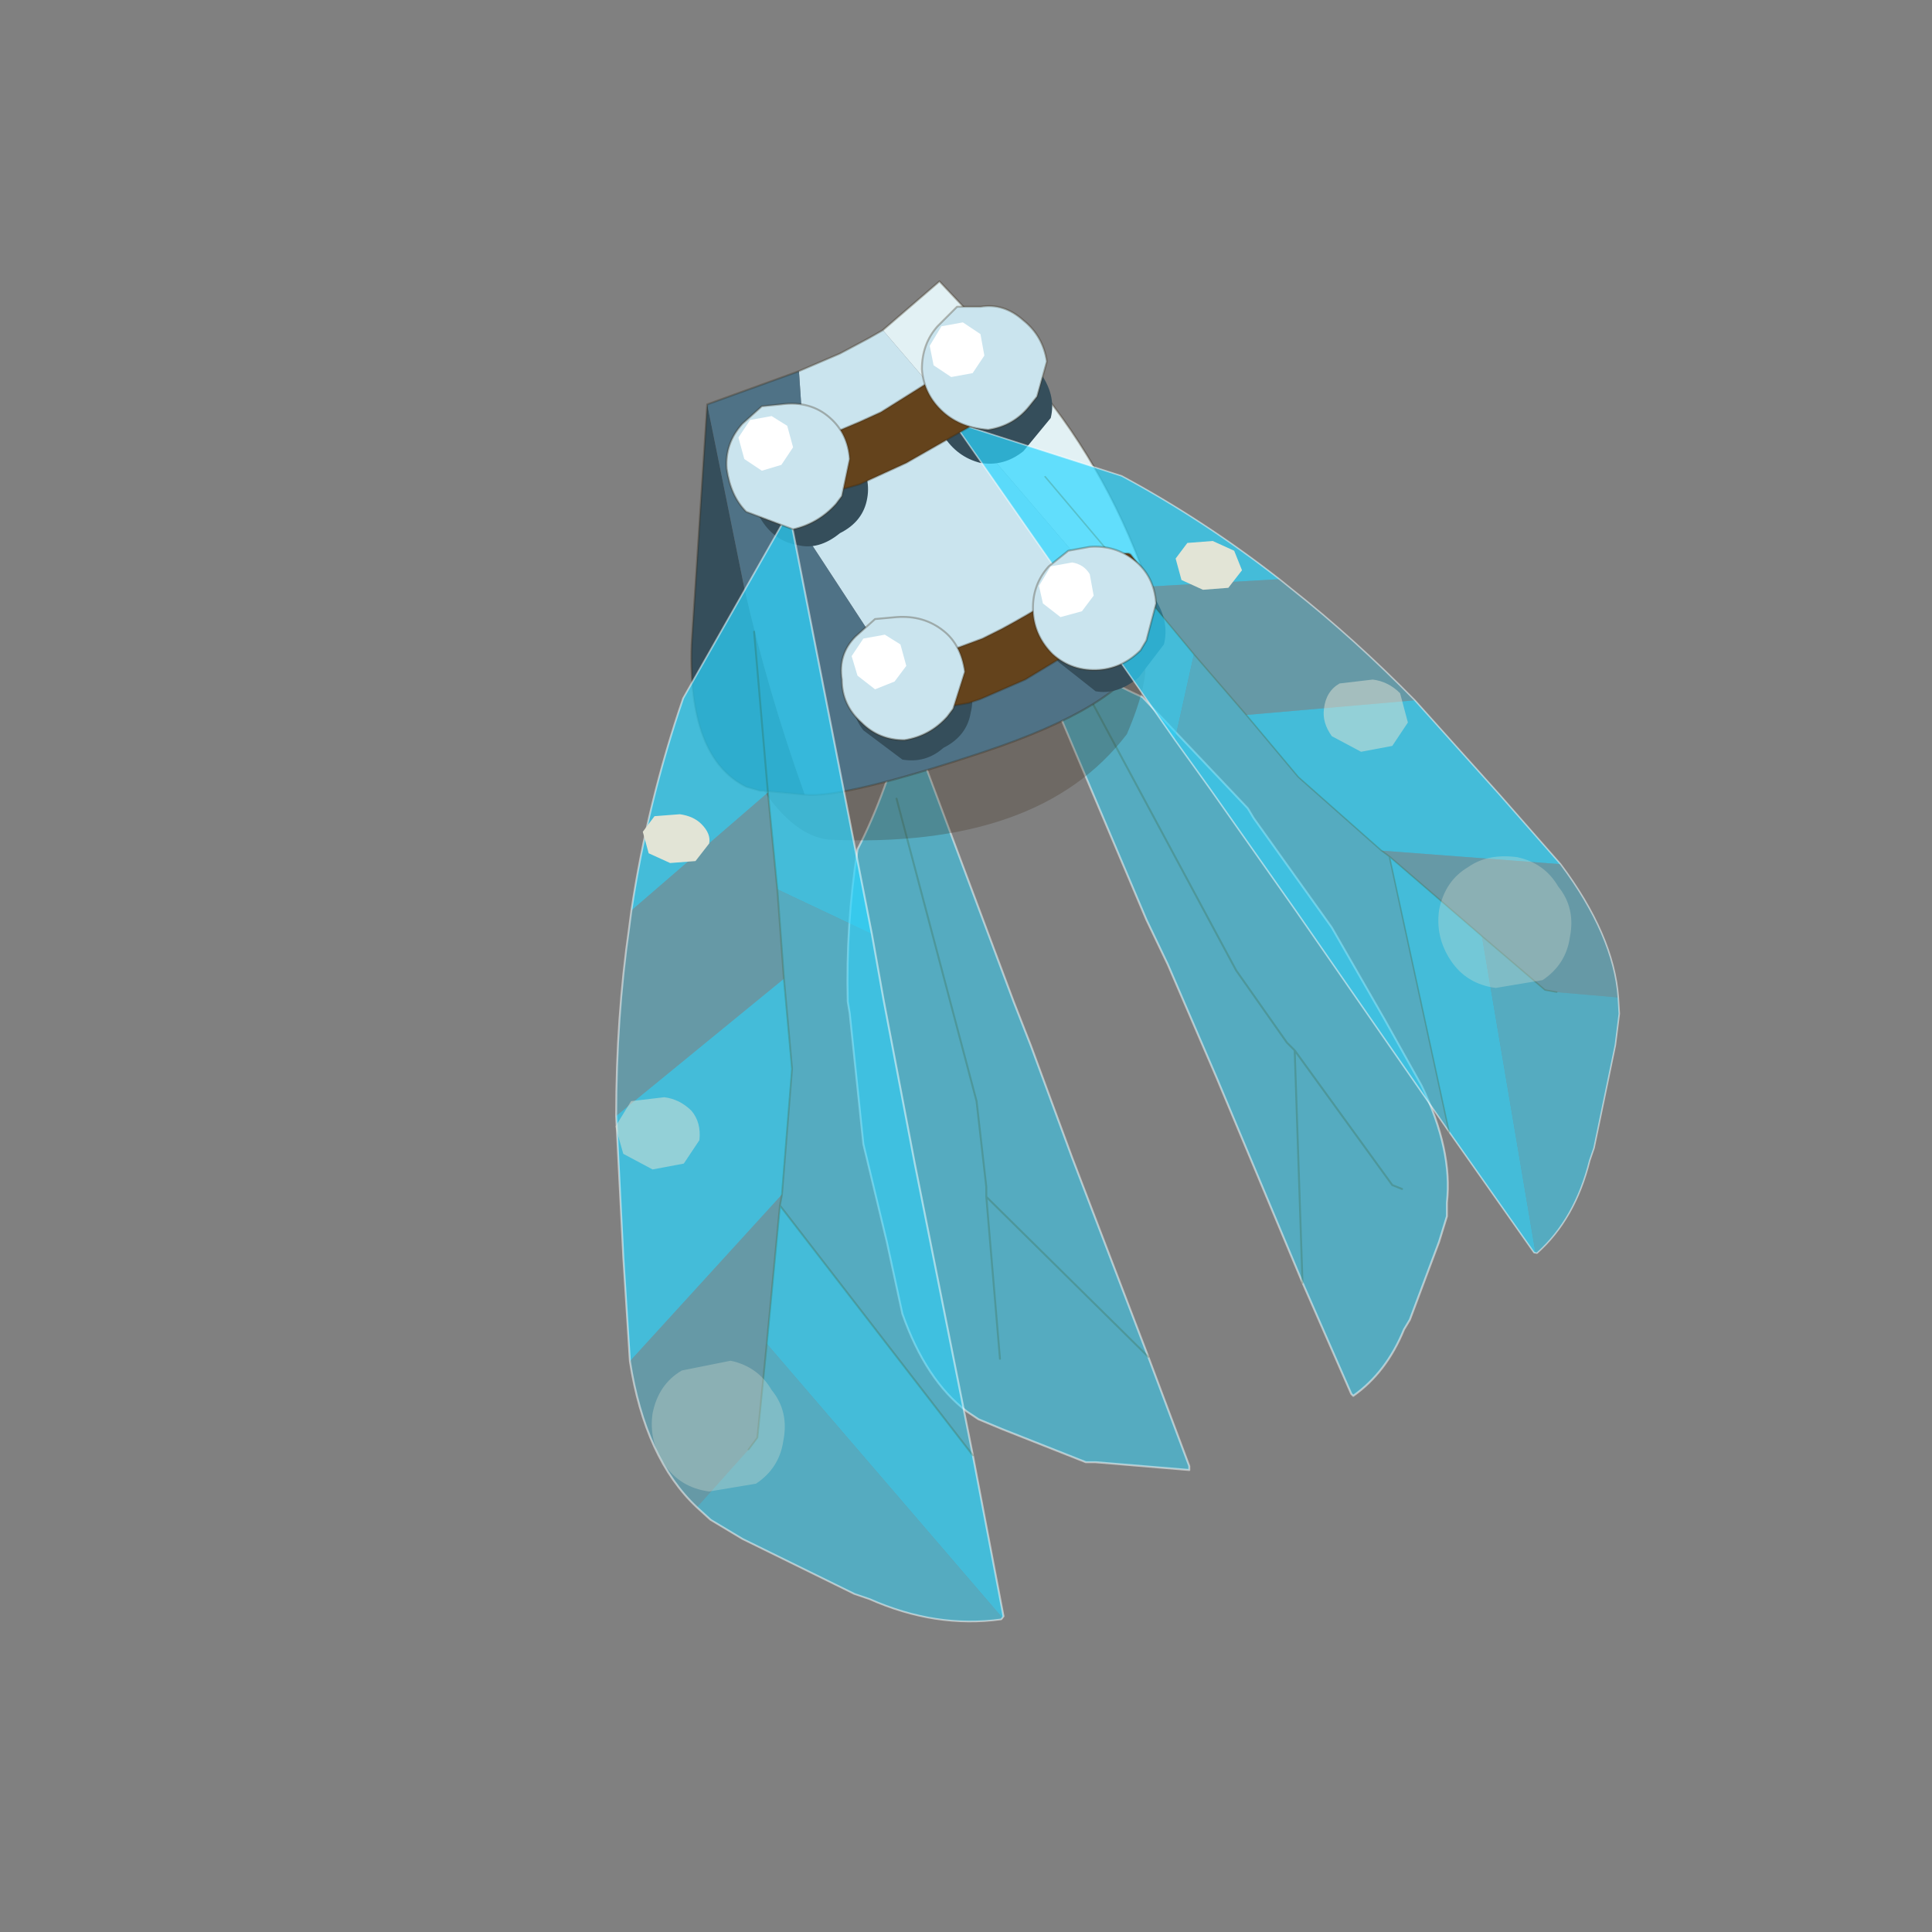<?xml version="1.0" encoding="UTF-8" standalone="no"?>
<svg xmlns:xlink="http://www.w3.org/1999/xlink" height="440.0px" width="440.0px" xmlns="http://www.w3.org/2000/svg">
  <rect width="100%" height="100%" fill="#808080" stroke="none"/>
  <g transform="matrix(10.0, 0.0, 0.0, 10.0, 0.0, 0.0)">
    <use height="44.0" transform="matrix(0.909, 0.0, 0.0, 0.909, 2.0, 2.0)" width="44.0" xlink:href="#sprite0"/>
  </g>
  <defs>
    <g id="sprite0" transform="matrix(1.0, 0.0, 0.0, 1.0, 0.0, 0.0)">
      <use height="44.0" transform="matrix(1.0, 0.0, 0.0, 1.0, 0.0, 0.0)" width="44.0" xlink:href="#shape0"/>
      <use height="35.1" transform="matrix(0.978, 0.0, 0.0, 0.978, 3.0, 4.85)" width="38.85" xlink:href="#sprite1"/>
    </g>
    <g id="shape0" transform="matrix(1.0, 0.0, 0.0, 1.0, 0.0, 0.0)">
      <path d="M44.0 44.0 L0.0 44.0 0.0 0.0 44.0 0.0 44.0 44.0" fill="#43adca" fill-opacity="0.0" fill-rule="evenodd" stroke="none"/>
    </g>
    <g id="sprite1" transform="matrix(1.0, 0.0, 0.0, 1.0, 0.0, 0.0)">
      <use height="21.75" transform="matrix(1.0, 0.0, 0.0, 1.0, 16.4, 8.8)" width="15.4" xlink:href="#sprite2"/>
      <use height="35.1" transform="matrix(1.0, 0.0, 0.0, 1.0, 0.0, 0.0)" width="38.85" xlink:href="#sprite4"/>
    </g>
    <g id="sprite2" transform="matrix(1.0, 0.0, 0.0, 1.0, 3.25, 9.9)">
      <use height="21.75" transform="matrix(-1.0, 0.0, 0.0, 1.0, 12.15, -9.9)" width="15.4" xlink:href="#sprite3"/>
    </g>
    <g id="sprite3" transform="matrix(1.0, 0.0, 0.0, 1.0, 12.15, 9.9)">
      <use height="21.75" transform="matrix(1.0, 0.0, 0.0, 1.0, -12.15, -9.9)" width="15.4" xlink:href="#shape1"/>
    </g>
    <g id="shape1" transform="matrix(1.0, 0.0, 0.0, 1.0, 12.15, 9.9)">
      <path d="M-2.75 -8.4 L-6.7 -1.05 -8.0 0.8 -8.2 1.0 -10.7 4.45 -10.95 4.55 -10.7 4.45 -8.2 1.0 -8.0 0.8 -6.7 -1.05 -2.75 -8.4 M-8.4 6.95 L-9.65 9.8 -9.7 9.85 Q-10.55 9.25 -11.0 8.15 L-11.15 7.9 -11.9 5.9 -12.1 5.25 -12.1 4.9 Q-12.25 3.55 -11.45 1.9 L-10.5 0.2 -9.15 -2.15 -7.15 -4.95 -7.0 -5.2 -4.3 -8.05 Q-2.85 -8.7 -1.2 -9.9 L-4.4 -2.35 -4.95 -1.2 -6.2 1.7 -8.4 6.95 -8.2 1.0 -8.4 6.95" fill="#2bd5ff" fill-opacity="0.502" fill-rule="evenodd" stroke="none"/>
      <path d="M-8.4 6.95 L-6.2 1.7 -4.95 -1.2 -4.4 -2.35 -1.2 -9.9 Q-2.85 -8.7 -4.3 -8.05 L-7.0 -5.2 -7.15 -4.95 -9.15 -2.15 -10.5 0.2 -11.45 1.9 Q-12.25 3.55 -12.1 4.9 L-12.1 5.25 -11.9 5.9 -11.15 7.9 -11.0 8.15 Q-10.55 9.25 -9.7 9.85 L-9.65 9.8 -8.4 6.95" fill="none" stroke="#ffffff" stroke-linecap="round" stroke-linejoin="round" stroke-opacity="0.502" stroke-width="0.05"/>
      <path d="M-10.95 4.55 L-10.7 4.45 -8.2 1.0 -8.0 0.8 -6.7 -1.05 -2.75 -8.4 M-8.4 6.95 L-8.2 1.0" fill="none" stroke="#2d4806" stroke-linecap="round" stroke-linejoin="round" stroke-opacity="0.2" stroke-width="0.05"/>
      <path d="M3.25 -0.25 L3.2 0.05 2.85 3.4 2.25 5.9 1.85 7.75 Q1.25 9.45 0.2 10.25 L-0.1 10.45 -0.7 10.7 -2.85 11.55 -3.1 11.55 -5.5 11.75 -5.5 11.65 -4.45 8.85 -2.5 3.75 -1.45 0.9 -1.0 -0.25 1.75 -7.6 Q2.25 -5.6 3.0 -4.15 3.3 -2.2 3.25 -0.25 M-0.3 4.75 L-0.65 8.9 -0.3 4.75 -4.45 8.85 -0.3 4.75 -0.3 4.5 -0.05 2.3 2.0 -5.45 -0.05 2.3 -0.3 4.5 -0.3 4.75" fill="#2bd5ff" fill-opacity="0.502" fill-rule="evenodd" stroke="none"/>
      <path d="M3.25 -0.25 L3.2 0.05 2.85 3.4 2.25 5.9 1.85 7.75 Q1.25 9.45 0.2 10.25 L-0.1 10.45 -0.7 10.7 -2.85 11.55 -3.1 11.55 -5.5 11.75 -5.5 11.65 -4.45 8.85 -2.5 3.75 -1.45 0.9 -1.0 -0.25 1.75 -7.6 Q2.25 -5.6 3.0 -4.15 3.3 -2.2 3.25 -0.25" fill="none" stroke="#ffffff" stroke-linecap="round" stroke-linejoin="round" stroke-opacity="0.502" stroke-width="0.05"/>
      <path d="M-4.45 8.85 L-0.3 4.75 -0.3 4.5 -0.05 2.3 2.0 -5.45 M-0.65 8.9 L-0.3 4.75" fill="none" stroke="#2d4806" stroke-linecap="round" stroke-linejoin="round" stroke-opacity="0.2" stroke-width="0.05"/>
    </g>
    <g id="sprite4" transform="matrix(1.0, 0.0, 0.0, 1.0, 13.35, 0.1)">
      <use height="35.1" transform="matrix(-1.0, 0.0, 0.0, 1.0, 25.5, -0.1)" width="38.85" xlink:href="#sprite5"/>
    </g>
    <g id="sprite5" transform="matrix(1.0, 0.0, 0.0, 1.0, 25.5, 0.1)">
      <use height="14.3" transform="matrix(1.0, 0.0, 0.0, 1.0, -11.2, -0.1)" width="12.15" xlink:href="#shape2"/>
      <use height="24.8" transform="matrix(-0.754, 0.137, 0.16, 0.72, -5.75, 3.5)" width="26.2" xlink:href="#sprite6"/>
      <use height="24.8" transform="matrix(0.568, 0.759, -0.794, 0.376, -1.55, 5.8)" width="26.2" xlink:href="#sprite6"/>
      <use height="30.45" transform="matrix(1.0, 0.0, 0.0, 1.0, -21.6, 0.5)" width="24.5" xlink:href="#shape4"/>
    </g>
    <g id="shape2" transform="matrix(1.0, 0.0, 0.0, 1.0, 11.2, 0.1)">
      <path d="M-10.65 9.45 Q-10.8 10.1 -10.2 11.5 -7.95 14.45 -2.55 14.2 -1.7 14.1 -0.9 12.95 L-1.95 13.05 Q-2.95 13.15 -6.55 11.95 -10.0 10.8 -10.65 9.45" fill="#382510" fill-opacity="0.251" fill-rule="evenodd" stroke="none"/>
      <path d="M-3.95 1.15 L-5.4 -0.1 -7.85 2.5 Q-9.8 4.85 -10.8 7.85 L-9.3 7.4 -3.95 1.15" fill="#e2f1f4" fill-rule="evenodd" stroke="none"/>
      <path d="M-1.8 2.2 L-2.85 1.75 -3.6 1.35 -3.95 1.15 -9.3 7.4 -10.8 7.85 Q-9.45 9.1 -8.3 9.65 L-7.85 9.9 -7.75 10.0 -5.75 10.4 -4.65 10.5 -2.1 6.6 -1.8 2.2" fill="#cae4ee" fill-rule="evenodd" stroke="none"/>
      <path d="M-10.8 7.85 L-11.05 8.6 -10.65 9.35 -10.65 9.45 Q-10.0 10.8 -6.55 11.95 -2.95 13.15 -1.95 13.05 -1.0 10.4 -0.4 7.75 L0.55 3.05 -1.8 2.2 -2.1 6.6 -4.65 10.5 -5.75 10.4 -7.75 10.0 -7.85 9.9 -8.3 9.65 Q-9.45 9.1 -10.8 7.85" fill="#4f7286" fill-rule="evenodd" stroke="none"/>
      <path d="M-0.9 12.95 L-0.8 12.95 -0.45 12.85 Q1.05 12.1 0.95 9.2 L0.55 3.05 -0.4 7.75 Q-1.0 10.4 -1.95 13.05 L-0.9 12.95" fill="#354e5b" fill-rule="evenodd" stroke="none"/>
      <path d="M-1.8 2.2 L-2.85 1.75 -3.6 1.35 -3.95 1.15 -5.4 -0.1 -7.85 2.5 Q-9.8 4.85 -10.8 7.85 L-11.05 8.6 -10.65 9.35 -10.65 9.45 M-0.9 12.95 L-0.8 12.95 -0.45 12.85 Q1.05 12.1 0.95 9.2 L0.55 3.05 -1.8 2.2 M-1.95 13.05 Q-2.95 13.15 -6.55 11.95 -10.0 10.8 -10.65 9.45 M-0.9 12.95 L-1.95 13.05" fill="none" stroke="#382510" stroke-linecap="round" stroke-linejoin="round" stroke-opacity="0.302" stroke-width="0.05"/>
      <path d="M-7.05 1.55 L-7.95 2.2 Q-8.4 2.8 -8.25 3.4 L-7.55 4.25 Q-7.05 4.65 -6.45 4.55 -5.85 4.4 -5.5 3.85 -5.15 3.35 -5.25 2.8 -5.4 2.2 -5.9 1.8 -6.45 1.4 -7.05 1.55 M-9.95 7.4 Q-10.5 7.5 -10.9 8.0 -11.3 8.6 -11.15 9.2 L-10.5 10.05 Q-9.95 10.5 -9.4 10.4 L-8.45 9.65 Q-8.05 9.2 -8.15 8.6 -8.3 8.0 -8.85 7.6 L-9.95 7.4 M-3.55 5.45 Q-3.45 6.05 -2.85 6.35 -2.3 6.8 -1.75 6.65 -1.15 6.55 -0.8 5.95 -0.45 5.5 -0.55 4.9 -0.65 4.35 -1.2 3.85 L-2.35 3.65 Q-2.9 3.8 -3.25 4.25 -3.65 4.9 -3.55 5.45 M-5.95 9.75 Q-6.35 10.35 -6.2 10.95 -6.1 11.55 -5.5 11.85 -5.05 12.25 -4.45 12.15 L-3.45 11.4 Q-3.1 10.95 -3.2 10.35 -3.35 9.75 -3.9 9.3 L-5.0 9.15 -5.95 9.75" fill="#354e5b" fill-rule="evenodd" stroke="none"/>
    </g>
    <g id="sprite6" transform="matrix(1.0, 0.0, 0.0, 1.0, 0.0, 0.0)">
      <use height="24.8" transform="matrix(1.0, 0.0, 0.0, 1.0, 0.0, 0.0)" width="26.2" xlink:href="#shape3"/>
    </g>
    <g id="shape3" transform="matrix(1.0, 0.0, 0.0, 1.0, 0.0, 0.0)">
      <path d="M25.05 24.8 L25.0 24.8 25.05 24.8" fill="#ffd52b" fill-opacity="0.502" fill-rule="evenodd" stroke="none"/>
      <path d="M25.1 24.8 L25.05 24.8 25.1 24.8" fill="#ffd52b" fill-opacity="0.702" fill-rule="evenodd" stroke="none"/>
      <path d="M17.1 6.65 L11.7 8.2 9.55 6.45 7.25 4.5 11.8 3.35 12.25 3.6 Q14.65 4.9 17.1 6.65 M17.1 12.0 L23.05 11.35 Q25.3 13.45 25.9 15.55 L23.85 15.75 23.45 15.75 21.0 14.3 17.4 12.15 17.1 12.0" fill="#2bd5ff" fill-opacity="0.302" fill-rule="evenodd" stroke="none"/>
      <path d="M17.1 6.65 L20.55 9.35 23.05 11.35 17.1 12.0 13.85 10.0 11.7 8.2 17.1 6.65 M25.0 24.8 L21.35 21.2 17.4 12.15 21.0 14.3 25.05 24.8 25.0 24.8 M9.55 9.5 L0.0 0.0 5.9 0.8 Q8.9 1.8 11.8 3.35 L7.25 4.5 3.4 1.3 7.25 4.5 9.55 6.45 9.55 9.5" fill="#2bd5ff" fill-opacity="0.702" fill-rule="evenodd" stroke="none"/>
      <path d="M11.7 8.2 L13.85 10.0 17.1 12.0 17.4 12.15 21.35 21.2 14.75 14.6 11.05 10.95 9.55 9.5 9.55 6.45 11.7 8.2 M25.9 15.55 L26.05 16.1 26.15 17.2 26.2 20.85 26.15 21.3 Q26.1 23.4 25.1 24.8 L25.05 24.8 21.0 14.3 23.45 15.75 23.85 15.75 25.9 15.55" fill="#2bd5ff" fill-opacity="0.502" fill-rule="evenodd" stroke="none"/>
      <path d="M23.05 11.35 L20.55 9.35 17.1 6.65 M23.05 11.35 Q25.3 13.45 25.9 15.55 L26.05 16.1 26.15 17.2 26.2 20.85 26.15 21.3 Q26.1 23.4 25.1 24.8 L25.05 24.8 25.0 24.8 21.35 21.2 14.75 14.6 11.05 10.95 9.55 9.5 0.0 0.0 5.9 0.8 Q8.9 1.8 11.8 3.35 L12.25 3.6 Q14.65 4.9 17.1 6.65" fill="none" stroke="#ffffff" stroke-linecap="round" stroke-linejoin="round" stroke-opacity="0.502" stroke-width="0.05"/>
      <path d="M11.7 8.2 L13.85 10.0 17.1 12.0 M21.0 14.3 L23.45 15.75 23.85 15.75 M17.4 12.15 L17.1 12.0 M7.25 4.5 L3.4 1.3 M9.55 6.45 L7.25 4.5 M9.55 6.45 L11.7 8.2 M17.4 12.15 L21.35 21.2 M21.0 14.3 L17.4 12.15" fill="none" stroke="#2d4806" stroke-linecap="round" stroke-linejoin="round" stroke-opacity="0.2" stroke-width="0.05"/>
    </g>
    <g id="shape4" transform="matrix(1.0, 0.0, 0.0, 1.0, 21.6, -0.5)">
      <path d="M-7.7 1.7 Q-7.4 2.6 -6.3 3.55 L-4.55 4.55 -3.35 5.1 -3.0 5.2 -0.65 5.6 -0.45 4.45 -2.4 3.9 -3.35 3.5 -3.9 3.25 -6.45 1.65 Q-7.25 1.05 -7.4 1.25 L-7.7 1.7" fill="#64431c" fill-rule="evenodd" stroke="none"/>
      <path d="M-7.7 1.7 Q-7.4 2.6 -6.3 3.55 L-4.55 4.55 -3.35 5.1 -3.0 5.2 -0.65 5.6 -0.45 4.45 -2.4 3.9 -3.35 3.5 -3.9 3.25 -6.45 1.65 Q-7.25 1.05 -7.4 1.25 L-7.7 1.7 Z" fill="none" stroke="#382510" stroke-linecap="round" stroke-linejoin="round" stroke-opacity="0.302" stroke-width="0.05"/>
      <path d="M-10.65 7.35 Q-10.35 8.15 -9.25 9.1 L-7.6 10.1 -6.45 10.6 -6.15 10.7 -3.9 11.1 -3.65 9.95 -5.55 9.4 -6.5 9.05 -7.0 8.8 Q-8.3 8.1 -9.4 7.3 -10.15 6.75 -10.3 6.9 L-10.65 7.35" fill="#64431c" fill-rule="evenodd" stroke="none"/>
      <path d="M-10.65 7.35 Q-10.35 8.15 -9.25 9.1 L-7.6 10.1 -6.45 10.6 -6.15 10.7 -3.9 11.1 -3.65 9.95 -5.55 9.4 -6.5 9.05 -7.0 8.8 Q-8.3 8.1 -9.4 7.3 -10.15 6.75 -10.3 6.9 L-10.65 7.35 Z" fill="none" stroke="#382510" stroke-linecap="round" stroke-linejoin="round" stroke-opacity="0.302" stroke-width="0.05"/>
      <path d="M-15.25 10.85 Q-15.3 10.4 -15.65 10.2 L-16.5 10.1 Q-16.9 10.15 -17.2 10.45 L-17.4 11.2 -17.0 11.8 -16.2 11.95 -15.45 11.55 Q-15.2 11.2 -15.25 10.85" fill="#e2e4d6" fill-opacity="0.502" fill-rule="evenodd" stroke="none"/>
      <path d="M-21.25 15.4 Q-21.7 15.95 -21.55 16.7 -21.45 17.4 -20.85 17.8 L-19.65 18.0 Q-18.9 17.9 -18.5 17.3 -18.1 16.7 -18.2 16.0 -18.35 15.25 -18.95 14.9 -19.45 14.55 -20.2 14.65 -20.9 14.8 -21.25 15.4" fill="#e2e4d6" fill-opacity="0.302" fill-rule="evenodd" stroke="none"/>
      <path d="M-11.45 7.0 L-11.75 6.6 -12.4 6.55 -12.95 6.8 -13.15 7.3 -12.8 7.75 -12.15 7.8 -11.6 7.55 -11.45 7.0" fill="#e2e4d6" fill-rule="evenodd" stroke="none"/>
      <path d="M-1.1 28.3 Q-1.55 28.85 -1.4 29.6 -1.3 30.3 -0.7 30.7 L0.5 30.9 Q1.25 30.8 1.65 30.2 2.05 29.6 1.95 28.9 1.8 28.15 1.2 27.8 L-0.05 27.55 Q-0.75 27.7 -1.1 28.3" fill="#e2e4d6" fill-opacity="0.302" fill-rule="evenodd" stroke="none"/>
      <path d="M2.9 21.55 L2.5 20.9 1.65 20.8 Q1.25 20.85 0.95 21.15 0.7 21.45 0.75 21.9 L1.15 22.5 1.95 22.65 2.7 22.25 2.9 21.55" fill="#e2e4d6" fill-opacity="0.502" fill-rule="evenodd" stroke="none"/>
      <path d="M2.2 14.0 L1.9 13.6 1.25 13.55 Q0.9 13.6 0.7 13.8 0.45 14.05 0.5 14.3 L0.85 14.75 1.5 14.8 2.05 14.55 2.2 14.0" fill="#e2e4d6" fill-rule="evenodd" stroke="none"/>
      <path d="M-5.85 0.55 L-6.45 0.55 Q-7.05 0.45 -7.55 0.9 -8.05 1.3 -8.15 1.95 L-7.9 2.85 -7.7 3.1 Q-7.3 3.6 -6.65 3.7 -5.95 3.65 -5.5 3.25 -5.0 2.8 -4.95 2.15 -4.95 1.5 -5.35 1.05 L-5.85 0.55 M-10.95 8.15 L-10.7 9.1 -10.55 9.35 Q-10.1 9.8 -9.5 9.85 -8.8 9.9 -8.3 9.45 -7.85 9.0 -7.8 8.4 -7.75 7.7 -8.2 7.2 L-8.7 6.8 -9.25 6.7 Q-9.9 6.65 -10.4 7.05 -10.9 7.45 -10.95 8.15 M-3.75 8.55 L-4.3 8.5 Q-5.0 8.45 -5.5 8.85 -5.95 9.2 -6.05 9.9 L-5.75 10.85 -5.6 11.05 Q-5.15 11.55 -4.5 11.65 -3.85 11.65 -3.4 11.2 -2.9 10.75 -2.9 10.1 -2.8 9.45 -3.25 9.0 L-3.75 8.55 M-1.35 3.05 Q-2.1 2.95 -2.6 3.4 -3.05 3.8 -3.1 4.45 L-2.9 5.4 -2.75 5.6 Q-2.3 6.1 -1.65 6.25 L-0.45 5.8 Q-0.05 5.4 0.05 4.7 0.1 4.05 -0.35 3.55 L-0.85 3.1 -1.35 3.05" fill="#cae4ee" fill-rule="evenodd" stroke="none"/>
      <path d="M-5.85 0.55 L-6.45 0.55 Q-7.05 0.45 -7.55 0.9 -8.05 1.3 -8.15 1.95 L-7.9 2.85 -7.7 3.1 Q-7.3 3.6 -6.65 3.7 -5.95 3.65 -5.5 3.25 -5.0 2.8 -4.95 2.15 -4.95 1.5 -5.35 1.05 L-5.85 0.55 M-10.95 8.15 L-10.7 9.1 -10.55 9.35 Q-10.1 9.8 -9.5 9.85 -8.8 9.9 -8.3 9.45 -7.85 9.0 -7.8 8.4 -7.75 7.7 -8.2 7.2 L-8.7 6.8 -9.25 6.7 Q-9.9 6.65 -10.4 7.05 -10.9 7.45 -10.95 8.15 M-3.75 8.55 L-4.3 8.5 Q-5.0 8.45 -5.5 8.85 -5.95 9.2 -6.05 9.9 L-5.75 10.85 -5.6 11.05 Q-5.15 11.55 -4.5 11.65 -3.85 11.65 -3.4 11.2 -2.9 10.75 -2.9 10.1 -2.8 9.45 -3.25 9.0 L-3.75 8.55 M-1.35 3.05 Q-2.1 2.95 -2.6 3.4 -3.05 3.8 -3.1 4.45 L-2.9 5.4 -2.75 5.6 Q-2.3 6.1 -1.65 6.25 L-0.45 5.8 Q-0.05 5.4 0.05 4.7 0.1 4.05 -0.35 3.55 L-0.85 3.1 -1.35 3.05" fill="none" stroke="#382510" stroke-linecap="round" stroke-linejoin="round" stroke-opacity="0.302" stroke-width="0.05"/>
      <path d="M-5.15 1.55 L-5.45 1.05 -6.0 0.95 -6.45 1.25 -6.55 1.8 -6.25 2.25 -5.7 2.35 -5.25 2.05 -5.15 1.55 M-9.25 7.4 L-9.35 7.95 -9.05 8.35 -8.5 8.5 -8.05 8.15 -7.95 7.7 -8.25 7.2 -8.8 7.1 Q-9.1 7.15 -9.25 7.4 M-4.4 9.2 L-4.55 9.75 -4.25 10.15 -3.75 10.35 -3.3 10.0 -3.15 9.5 -3.45 9.05 -4.0 8.95 -4.4 9.2 M-1.5 3.6 L-1.65 4.15 -1.35 4.6 -0.85 4.75 -0.4 4.45 -0.25 3.9 -0.55 3.45 -1.1 3.35 -1.5 3.6" fill="#ffffff" fill-rule="evenodd" stroke="none"/>
    </g>
  </defs>
</svg>
